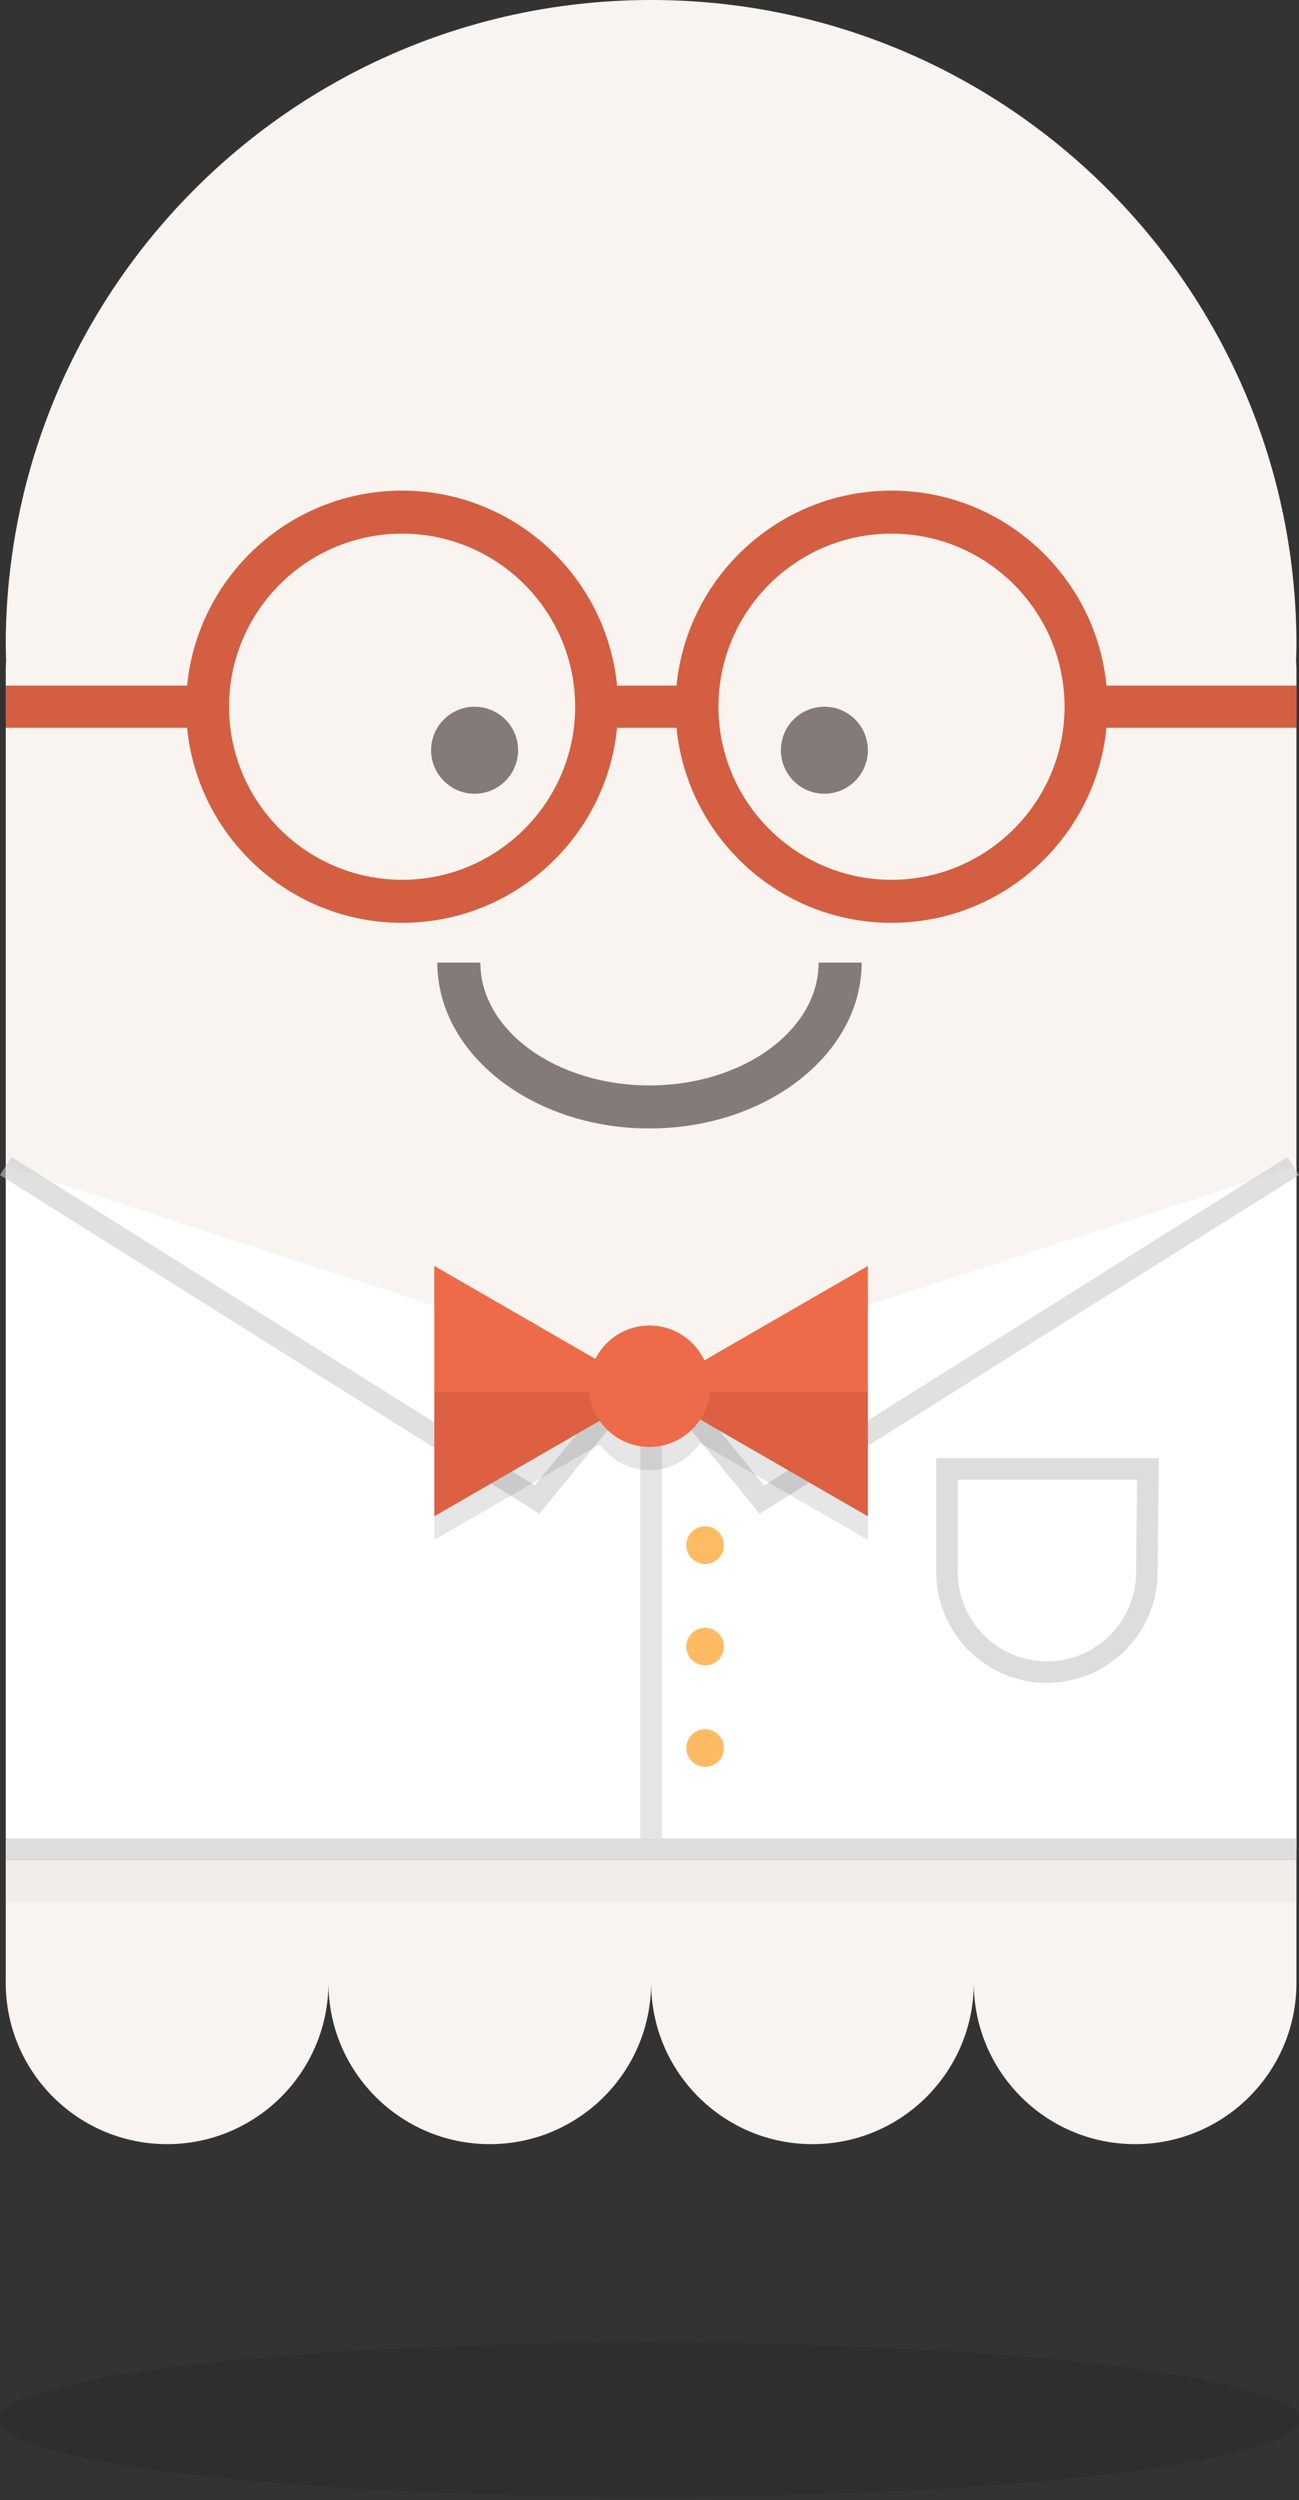 <?xml version="1.0" encoding="utf-8"?>
<!-- Generator: Adobe Illustrator 16.0.0, SVG Export Plug-In . SVG Version: 6.00 Build 0)  -->
<!DOCTYPE svg PUBLIC "-//W3C//DTD SVG 1.1//EN" "http://www.w3.org/Graphics/SVG/1.1/DTD/svg11.dtd">
<svg version="1.1" id="Layer_1" xmlns="http://www.w3.org/2000/svg" xmlns:xlink="http://www.w3.org/1999/xlink" x="0px" y="0px"
	 width="136.741px" height="263.104px" viewBox="0 0 136.741 263.104" enable-background="new 0 0 136.741 263.104"
	 xml:space="preserve">
<rect x="0" y="0" width="136.741" height="263.104" fill="#333333" stroke="none"/>
<path fill="#F9F4EF" d="M136.476,67.934C136.476,30.414,106.06,0,68.54,0C31.02,0,0.604,30.414,0.604,67.934
	c0,0.544,0.029,1.079,0.04,1.617c-0.011,0.27-0.04,0.538-0.04,0.81v138.297c0,9.381,7.603,16.984,16.984,16.984
	s16.984-7.604,16.984-16.984c0,9.381,7.603,16.984,16.984,16.984c9.379,0,16.984-7.604,16.984-16.984
	c0,9.381,7.603,16.984,16.983,16.984c9.379,0,16.984-7.604,16.984-16.984c0,9.381,7.603,16.984,16.984,16.984
	c9.378,0,16.983-7.604,16.983-16.984V70.36c0-0.272-0.028-0.54-0.042-0.81C136.444,69.013,136.476,68.478,136.476,67.934z"/>
<path fill="#827B77" d="M86.174,101.302c0,7.127-7.987,12.924-17.807,12.924c-9.814,0-17.802-5.796-17.802-12.924h-4.529
	c0,9.622,10.018,17.453,22.331,17.453c12.318,0,22.336-7.831,22.336-17.453H86.174z"/>
<g>
	<path fill="#827B77" d="M49.959,74.374c-2.525,0-4.578,2.048-4.578,4.576c0,2.527,2.052,4.578,4.578,4.578
		c2.53,0,4.578-2.05,4.578-4.578C54.537,76.421,52.489,74.374,49.959,74.374z"/>
	<circle fill="#827B77" cx="86.78" cy="78.95" r="4.577"/>
</g>
<path fill="#D35E42" d="M136.476,72.153h-20c-1.119-11.504-10.837-20.524-22.628-20.524c-11.796,0-21.513,9.021-22.632,20.524
	h-6.259C63.838,60.649,54.121,51.629,42.33,51.629c-11.796,0-21.513,9.021-22.632,20.524H0.604v4.436h19.093
	c1.119,11.504,10.836,20.527,22.632,20.527c11.792,0,21.509-9.023,22.627-20.527h6.259c1.119,11.504,10.836,20.527,22.632,20.527
	c11.791,0,21.509-9.023,22.628-20.527h20V72.153z M42.33,92.587c-10.044,0-18.218-8.171-18.218-18.213
	c0-10.044,8.174-18.216,18.218-18.216c10.04,0,18.213,8.171,18.213,18.216C60.543,84.416,52.37,92.587,42.33,92.587z M93.848,92.587
	c-10.045,0-18.218-8.171-18.218-18.213c0-10.044,8.173-18.216,18.218-18.216c10.04,0,18.214,8.171,18.214,18.216
	C112.062,84.416,103.888,92.587,93.848,92.587z"/>
<polygon fill="#FFFFFF" points="136.476,194.606 0.602,194.606 0.602,122.707 68.372,144.822 136.476,122.707 "/>
<g opacity="0.6">
	<polygon fill="#CCCCCC" points="56.775,159.299 0,123.666 1.203,121.749 56.288,156.32 67.496,142.653 69.247,144.088 	"/>
</g>
<g opacity="0.6">
	<polygon fill="#CCCCCC" points="79.967,159.299 67.496,144.088 69.247,142.653 80.453,156.32 135.538,121.749 136.741,123.666 	"/>
</g>
<g>
	<line fill="#FFBB63" x1="68.54" y1="194.606" x2="68.54" y2="151.96"/>
	<rect x="67.407" y="151.96" fill="#E5E5E5" width="2.265" height="42.646"/>
</g>
<path opacity="0.1" d="M91.362,135.702l-17.247,9.956c-1.018-2.167-3.205-3.678-5.757-3.678c-2.488,0-4.62,1.438-5.67,3.514
	l-16.971-9.797v26.352l17.417-10.056c1.154,1.647,3.059,2.731,5.224,2.731c2.229,0,4.185-1.146,5.323-2.879l17.681,10.208V135.702z"
	/>
<g>
	<circle fill="#FFBB63" cx="74.224" cy="162.606" r="1.981"/>
	<circle fill="#FFBB63" cx="74.224" cy="173.283" r="1.981"/>
	<circle fill="#FFBB63" cx="74.224" cy="183.96" r="1.981"/>
</g>
<g>
	<rect x="0.602" y="193.474" fill="#DDDDDD" width="135.874" height="2.265"/>
</g>
<g>
	<g>
		<path fill="#FFFFFF" d="M99.69,165.45c0,5.812,4.71,10.518,10.518,10.518s10.516-4.706,10.516-10.518l0.117-10.871H99.69V165.45z"
			/>
		<path fill="#DDDDDD" d="M110.208,177.101c-6.424,0-11.649-5.227-11.649-11.65v-12.004h23.428l-0.131,12.016
			C121.855,171.874,116.63,177.101,110.208,177.101z M100.822,155.711v9.739c0,5.175,4.211,9.386,9.386,9.386
			s9.383-4.211,9.383-9.386l0.104-9.739H100.822z"/>
	</g>
</g>
<rect x="0.604" y="195.597" opacity="0.03" width="135.872" height="4.673"/>
<g>
	<path fill="#ED6B48" d="M91.357,133.225l-17.245,9.956c-1.017-2.167-3.202-3.678-5.756-3.678c-2.488,0-4.62,1.438-5.668,3.514
		l-16.971-9.797v13.178h45.64V133.225z"/>
	<path fill="#DD6043" d="M45.718,146.398v13.174l17.417-10.056c1.15,1.647,3.057,2.731,5.222,2.731c2.227,0,4.184-1.146,5.323-2.88
		l17.678,10.208v-13.178H45.718z"/>
</g>
<circle fill="#ED6B48" cx="68.371" cy="145.883" r="6.383"/>
<ellipse opacity="0.1" cx="68.291" cy="254.641" rx="68.455" ry="8.099"/>
</svg>
